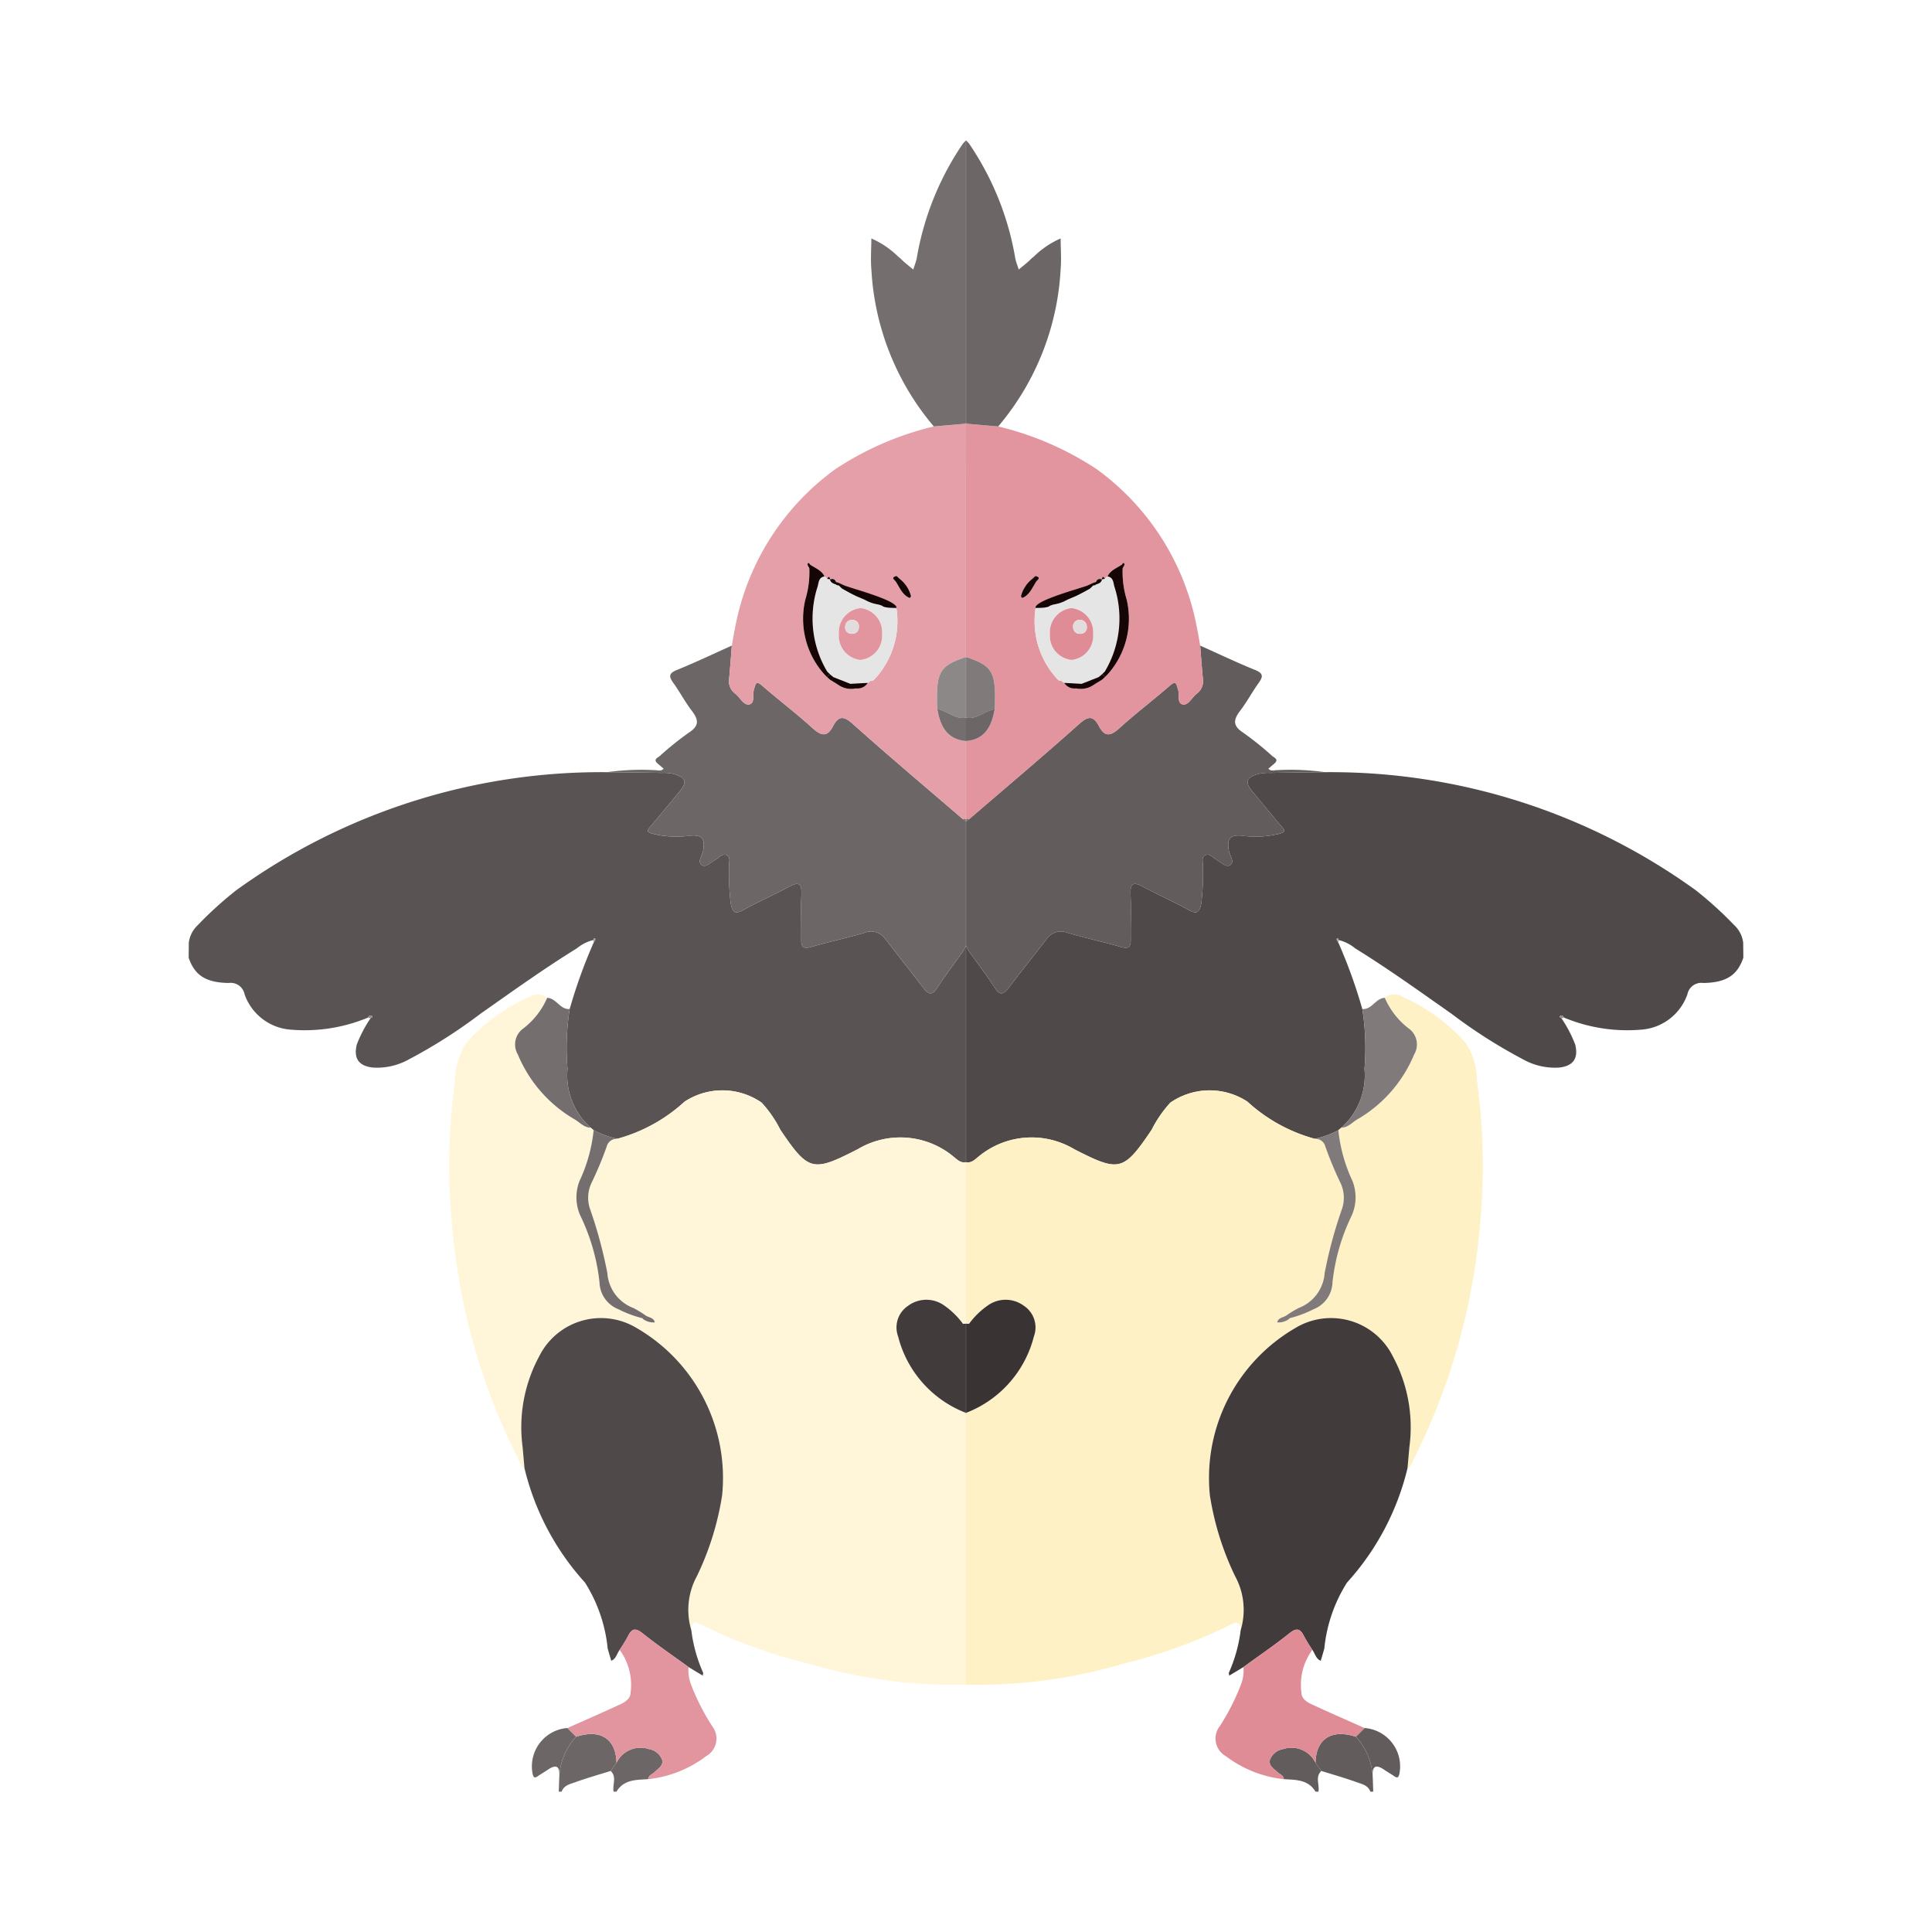 <svg xmlns="http://www.w3.org/2000/svg" width="100%" height="100%" viewBox="-2.72 -2.72 37.44 37.44"><path fill="#635c5c" d="M23.555 30.936c-.472-.154-.772.04-.782.505l.113.158c.23.072.461.137.688.219.099.035.218.059.262.182h.056l-.01-.281a1.235 1.235 0 00-.327-.783z"/><path fill="#635c5c" d="M22.773 31.441a.517.517 0 00-.629-.266.33.33 0 00-.251.199c-.04.121.072.177.141.247.044.043.118.06.125.137.23.015.47.004.614.242h.056c.027-.133-.068-.283.057-.401z"/><path fill="#665c57" d="M16 13.201h.001V13.2l-.001.001zm.001-.002v.002-.002z"/><path fill="#5a4d48" d="M16 5.49h.001v-.001L16 5.49z"/><path fill="#4f4949" d="M31.061 15.547a.559.559 0 00-.175-.34 7.223 7.223 0 00-.744-.675 12.086 12.086 0 00-7.186-2.288c-.354.004-.707.008-1.06.014a.873.873 0 00-.221.018c-.257.071-.28.16-.108.363.185.22.366.444.552.662.07.08.07.103-.045.136a1.911 1.911 0 01-.72.038c-.257-.025-.296.076-.26.29.015.095.122.218.023.281-.077.049-.183-.06-.27-.111-.069-.042-.136-.128-.22-.078-.07.041-.03.137-.035.208a5.155 5.155 0 01-.032.723c-.036.17-.08.218-.248.125-.284-.158-.585-.287-.87-.443-.183-.099-.264-.094-.253.145.014.288 0 .577.004.866.002.15-.04.195-.2.148-.337-.1-.684-.17-1.02-.271a.339.339 0 00-.415.126c-.243.315-.493.626-.734.943-.1.13-.167.146-.266-.005-.156-.24-.331-.469-.498-.702l-.057-.11-.002.003v4.19h.003c.106.019.172-.057.243-.112a1.611 1.611 0 011.85-.141c.87.445.952.437 1.5-.375a2.341 2.341 0 01.362-.526 1.335 1.335 0 011.495-.02 3.157 3.157 0 001.306.72 1.786 1.786 0 00.456-.167l.06-.05a1.355 1.355 0 00.446-1.139 4.798 4.798 0 00-.042-1.159 9.951 9.951 0 00-.461-1.28c-.013-.027-.043-.064-.035-.077.02-.031.032-.004.036.02a.78.78 0 01.32.16c.642.396 1.254.837 1.871 1.27a10.033 10.033 0 001.388.884 1.261 1.261 0 00.698.157c.272-.031.374-.179.309-.445a2.49 2.49 0 00-.27-.515c-.02-.008-.053-.019-.022-.041.03-.022.058-.002.073.032a3.19 3.19 0 001.494.235 1.027 1.027 0 00.899-.685.275.275 0 01.309-.22c.449-.007.66-.153.775-.49z"/><path fill="#635c5c" d="M21.567 12.64c-.172-.204-.149-.293.108-.364a.873.873 0 01.22-.018c.354-.006.707-.01 1.06-.014a4.797 4.797 0 00-.915-.04c-.06-.003-.128.032-.18-.028l.116-.1c.092-.078.001-.11-.041-.145a6.029 6.029 0 00-.565-.454c-.202-.13-.19-.248-.06-.42.13-.168.231-.36.355-.533.086-.12.112-.19-.06-.26-.36-.146-.712-.314-1.067-.473.017.212.032.425.052.637a.303.303 0 01-.118.295c-.095.07-.16.233-.276.207-.11-.025-.055-.193-.088-.294-.037-.111-.035-.176-.161-.066-.323.28-.665.539-.98.826-.167.15-.28.166-.388-.04-.112-.213-.211-.204-.391-.042-.7.625-1.418 1.23-2.13 1.842l-.057.045v-.002 2.414l.002-.004.057.111c.167.233.342.461.498.702.1.151.167.136.266.005.24-.317.49-.628.734-.943a.339.339 0 01.415-.126c.336.102.683.17 1.02.271.16.047.202.002.2-.148-.004-.289.01-.578-.004-.866-.011-.239.07-.244.252-.145.286.156.587.285.871.443.169.093.212.046.248-.125a5.155 5.155 0 00.032-.723c.005-.071-.035-.167.035-.208.084-.05.151.036.22.078.087.052.193.16.27.111.099-.063-.008-.186-.024-.28-.035-.215.004-.316.26-.29a1.911 1.911 0 00.72-.04c.117-.032.115-.055.046-.135-.186-.218-.367-.442-.552-.662z"/><path fill="#d78787" d="M16.001 13.199l-.001.002.001-.001v-.001zm.005-7.723l-.005.001v.012l.005-.013zm-.005 7.723v.001-.001z"/><path fill="#e2959e" d="M20.538 9.79c-.02-.11-.036-.22-.06-.329a4.901 4.901 0 00-1.947-3.09 5.986 5.986 0 00-1.907-.827L16 5.49v4.53l.005-.001-.002-.007c.52.176.582.287.555 1.01-.058.322-.18.586-.557.62V13.2a.65.65 0 01.006-.046.292.292 0 01.052.003c.71-.612 1.43-1.217 2.128-1.842.18-.162.28-.171.392.041.108.207.221.191.387.04.316-.286.658-.545.98-.825.127-.11.125-.045.162.066.033.101-.023.27.088.294.115.026.18-.137.276-.207a.303.303 0 00.118-.295c-.02-.212-.035-.425-.052-.637zm-3.446-.922c-.003.001-.029-.027-.027-.038a.616.616 0 01.221-.333l.06-.055c.132.032.025.08.007.121-.073.114-.123.248-.26.305zm1.652 1.48l-.055.057-.057.05-.106.064-.06.04a.436.436 0 01-.333.061.234.234 0 01-.23-.106l-.054-.041a.27.27 0 01-.056-.01 1.648 1.648 0 01-.444-1.4c.025-.085.09-.103.168-.102l.094-.022.072-.037a.09.09 0 01.05-.01l.116-.049.204-.074.303-.144.11-.05.055-.018c.019-.06.062-.064.113-.05.007-.06.026-.062.057-.01l.05-.046c.057-.122.184-.16.283-.231.011-.025.034-.047.046-.011.007.022-.022.056-.034.084a1.829 1.829 0 00.077.604 1.613 1.613 0 01-.369 1.452z"/><path fill="#e2959e" d="M16.001 11.631v.012l.005-.011-.005-.001z"/><path fill="#6d6666" d="M17.315 2.252c-.045.032-.082.076-.125.112-.055.047-.112.093-.168.139-.022-.07-.05-.14-.066-.211a5.595 5.595 0 00-.899-2.233L16.001 0v5.477h.005l-.005.012v.001l.623.054a5.126 5.126 0 001.209-3.033c.018-.201.002-.406.001-.61a1.72 1.72 0 00-.519.351z"/><path fill="#e1d5bd" d="M16 24.66l.001.003v-.003H16z"/><path fill="#fef1c6" d="M25.9 18.201a1.334 1.334 0 00-.217-.71 3.496 3.496 0 00-1.23-.896.283.283 0 00-.337.022 1.5 1.5 0 00.456.588.381.381 0 01.112.51 2.608 2.608 0 01-1.117 1.267c-.089.058-.17.148-.29.15l-.06.05a3.035 3.035 0 00.273.985.87.87 0 01-.014.666 3.921 3.921 0 00-.374 1.3.576.576 0 01-.365.518 2.236 2.236 0 01-.467.175c-.006.007-.01.017-.018.02a.336.336 0 01-.222.06c.023-.096.122-.092.183-.137a1.85 1.85 0 01.237-.143.782.782 0 00.5-.675 8.79 8.79 0 01.341-1.255.674.674 0 00-.041-.507 7.061 7.061 0 01-.287-.692.198.198 0 00-.203-.148 3.157 3.157 0 01-1.306-.72 1.335 1.335 0 00-1.495.02 2.341 2.341 0 00-.362.526c-.548.812-.63.82-1.5.375a1.611 1.611 0 00-1.85.14c-.07.056-.137.132-.243.113H16v3.128l.002.001.056.001a1.525 1.525 0 01.356-.35.594.594 0 01.706.001.503.503 0 01.195.594A2.155 2.155 0 0116 24.66v.002l.005.02-.005-.003v5.247h.005a9.902 9.902 0 003.046-.406 10.136 10.136 0 002.088-.76c.143-.075.179-.018.183.112a1.365 1.365 0 00-.11-1.051 5.574 5.574 0 01-.487-1.564 3.358 3.358 0 011.652-3.24 1.337 1.337 0 011.892.544 2.892 2.892 0 01.323 1.755l-.037.416c.074-.036.092-.114.124-.179a12.449 12.449 0 001.29-4.633 12.017 12.017 0 00-.07-2.719z"/><path fill="#413b3b" d="M22.378 23.018a3.358 3.358 0 00-1.652 3.24 5.574 5.574 0 00.487 1.563 1.365 1.365 0 01.11 1.05 2.89 2.89 0 01-.233.834.054.054 0 01.006.05l.282-.17c.297-.217.602-.423.889-.653.147-.118.215-.086.287.063a2.943 2.943 0 00.158.257c.053.072.067.173.162.212.024-.08.048-.158.07-.238a2.926 2.926 0 01.439-1.277 5.05 5.05 0 001.173-2.217l.037-.415a2.892 2.892 0 00-.323-1.755 1.337 1.337 0 00-1.892-.544z"/><path fill="#e08c96" d="M22.5 30.082a1.148 1.148 0 01.212-.83 2.943 2.943 0 01-.157-.257c-.073-.15-.141-.181-.288-.063-.286.23-.592.436-.89.653a.768.768 0 01-.054.354 4.338 4.338 0 01-.406.794.39.39 0 00.12.58 2.244 2.244 0 001.122.445c-.007-.077-.08-.094-.125-.137-.07-.07-.18-.126-.141-.247a.33.33 0 01.251-.199.517.517 0 01.629.266c.01-.466.31-.66.782-.505l.17-.168c-.328-.147-.658-.29-.984-.441-.11-.05-.237-.11-.241-.245z"/><path fill="#807a7a" d="M24.116 16.617c-.179.007-.248.231-.436.217a4.798 4.798 0 01.042 1.16 1.355 1.355 0 01-.446 1.139c.121-.003.202-.093.291-.151a2.608 2.608 0 001.117-1.266.381.381 0 00-.112-.511 1.5 1.5 0 01-.456-.588z"/><path fill="#635c5c" d="M23.726 30.768l-.17.168a1.235 1.235 0 01.326.783c-.013-.181.031-.273.221-.144.061.042.126.078.187.12.056.038.086.052.108-.038a.745.745 0 00-.672-.89z"/><path fill="#a6a19e" d="M23.184 15.477c-.008.013.022.05.035.077l.001-.058c-.004-.023-.016-.05-.036-.019z"/><path fill="#958e8b" d="M27.514 16.967c-.03.022.001.033.021.041l.028.003.024-.012c-.015-.034-.044-.054-.073-.032z"/><path fill="#716660" d="M16 13.201h.001v-.002l-.001.002zm.007-.048a.625.625 0 00-.006.046v.002l.058-.045a.292.292 0 00-.052-.003z"/><path fill="#e6e5e5" d="M18.742 8.451l-.051.045-.055.012c-.012.065-.065.082-.118.099a.05.05 0 01-.05.016l-.064.062-.042.037-.234.11-.159.067-.063.033-.1.025a.13.13 0 01-.126.042l-.06.022a.075.075 0 01-.101.033l-.17.008a1.648 1.648 0 00.444 1.401l.056.01.054.041.337.017.33-.129.063-.052.057-.056a2.006 2.006 0 00.183-1.655c-.02-.076-.022-.172-.131-.188zm-.69 1.617a.465.465 0 01-.425-.495.47.47 0 01.412-.508.466.466 0 01.424.495.47.47 0 01-.411.508z"/><path fill="#150505" d="M17.345 8.442l-.059.055.047.052.01.008-.01-.008-.047-.052a.616.616 0 00-.22.333c-.003.011.023.04.026.038.138-.057.188-.191.261-.305.017-.041.125-.089-.008-.121z"/><path fill="#807a7a" d="M16.558 11.023c.027-.724-.035-.835-.555-1.011l.002.007-.004.001v1.17h.003l-.002-.003c.214.041.362-.137.556-.164z"/><path fill="#6d6666" d="M16.002 11.186l.002.004H16v.44l.005.002-.005.01c.378-.034.499-.298.557-.62-.194.028-.342.206-.556.164z"/><path fill="#50433d" d="M16.001 24.663v.016l.005.003-.005-.019z"/><path fill="#483d37" d="M16 24.66v-.288.288z"/><path fill="#3a3333" d="M17.121 22.584a.594.594 0 00-.706 0 1.525 1.525 0 00-.356.35l-.056-.002-.002-.001v1.729a2.155 2.155 0 001.315-1.482.503.503 0 00-.195-.594z"/><path fill="#807a7a" d="M23.49 20.167a3.035 3.035 0 01-.274-.985 1.786 1.786 0 01-.456.167.198.198 0 01.203.148 7.061 7.061 0 00.287.692.674.674 0 01.04.507 8.79 8.79 0 00-.34 1.255.782.782 0 01-.5.675 1.85 1.85 0 00-.237.143c-.061.045-.16.041-.183.137a.336.336 0 00.222-.06c.008-.003.012-.013.018-.02a2.236 2.236 0 00.467-.175.576.576 0 00.365-.518 3.921 3.921 0 01.374-1.3.87.87 0 00.014-.666z"/><path fill="#e08c96" d="M18.04 9.065a.47.47 0 00-.413.508.465.465 0 00.425.495.47.47 0 00.411-.508.466.466 0 00-.424-.495zm.162.496a.12.12 0 01-.125-.119.124.124 0 01.12-.149.132.132 0 01.145.135.122.122 0 01-.14.133z"/><path fill="#150505" d="M19.113 8.897a1.829 1.829 0 01-.077-.604c.012-.028.041-.062.034-.084-.011-.036-.035-.014-.046.01-.1.071-.226.11-.282.232.11.016.112.112.131.188a2.006 2.006 0 01-.183 1.655l-.057.056.025.01a.038.038 0 01.024.025l.007.02.055-.056a1.613 1.613 0 00.369-1.452zm-1.143.002l.158-.067c.078-.037.262-.134.276-.147l.064-.062a.05.05 0 00.05-.016c.053-.017.106-.034.118-.1l.055-.01c-.03-.052-.05-.05-.057.01-.05-.014-.094-.01-.113.05l-.056.018-.109.05c-.1.048-1.05.294-1.007.437.056-.002.247.001.271-.041l.06-.022a.868.868 0 00.226-.067z"/><path fill="#150505" d="M18.682 10.385a.038.038 0 00-.024-.025l-.025-.01-.063.052-.33.13q-.168-.01-.337-.018a.234.234 0 00.23.106.436.436 0 00.333-.062l.06-.039.106-.064.057-.05-.007-.02z"/><path fill="#e2dcdd" d="M18.197 9.293a.124.124 0 00-.12.15.12.12 0 00.125.118.122.122 0 00.14-.133.132.132 0 00-.145-.135z"/><path fill="#6d6666" d="M8.445 30.936c.472-.154.772.04.782.505l-.113.158c-.23.072-.461.137-.688.219-.099.035-.218.059-.262.182h-.056l.01-.281a1.235 1.235 0 01.327-.783z"/><path fill="#6d6666" d="M9.227 31.441a.517.517 0 01.629-.266.33.33 0 01.252.199c.038.121-.073.177-.142.247-.044.043-.118.06-.125.137-.23.015-.471.004-.614.242h-.056c-.027-.133.068-.283-.057-.401z"/><path fill="#665c57" d="M16 13.201h-.001V13.2l.001.001zm-.001-.002v.002-.002z"/><path fill="#5a4d48" d="M16 5.49h-.001v-.001L16 5.49z"/><path fill="#5a5353" d="M.939 15.547a.559.559 0 01.175-.34 7.223 7.223 0 01.744-.675 12.086 12.086 0 017.186-2.288c.354.004.707.008 1.06.014a.873.873 0 01.221.018c.257.071.28.16.108.363-.185.22-.366.444-.552.662-.07.08-.07.103.045.136a1.911 1.911 0 00.72.038c.257-.025.296.076.26.29-.015.095-.122.218-.023.281.077.049.183-.06.27-.111.069-.042.136-.128.22-.078.07.041.03.137.035.208a5.155 5.155 0 00.032.723c.036.17.08.218.248.125.284-.158.585-.287.87-.443.183-.099.264-.094.253.145-.014.288 0 .577-.004.866-.002.15.04.195.2.148.337-.1.684-.17 1.02-.271a.339.339 0 01.415.126c.243.315.493.626.734.943.1.13.167.146.266-.005.156-.24.331-.469.498-.702l.057-.11.002.003v4.19h-.003c-.106.019-.172-.057-.243-.112a1.611 1.611 0 00-1.85-.141c-.87.445-.952.437-1.5-.375a2.341 2.341 0 00-.362-.526 1.335 1.335 0 00-1.495-.02 3.157 3.157 0 01-1.306.72 1.786 1.786 0 01-.456-.167l-.06-.05a1.355 1.355 0 01-.446-1.139 4.798 4.798 0 01.042-1.159 9.951 9.951 0 01.461-1.28c.013-.027.043-.064.035-.077-.02-.031-.032-.004-.036.02a.78.78 0 00-.32.16c-.642.396-1.254.837-1.871 1.27a10.033 10.033 0 01-1.388.884 1.261 1.261 0 01-.698.157c-.272-.031-.374-.179-.309-.445a2.49 2.49 0 01.27-.515c.02-.008.053-.019.022-.041-.03-.022-.058-.002-.073.032a3.19 3.19 0 01-1.494.235 1.027 1.027 0 01-.899-.685.275.275 0 00-.309-.22c-.449-.007-.66-.153-.775-.49z"/><path fill="#6d6666" d="M10.433 12.64c.172-.204.149-.293-.108-.364a.873.873 0 00-.22-.018c-.354-.006-.707-.01-1.06-.014a4.797 4.797 0 01.915-.04c.06-.003.128.032.18-.028l-.116-.1c-.092-.078-.001-.11.041-.145a6.029 6.029 0 01.565-.454c.202-.13.19-.248.059-.42-.13-.168-.23-.36-.354-.533-.086-.12-.112-.19.06-.26.36-.146.712-.314 1.067-.473-.017.212-.032.425-.052.637a.303.303 0 00.118.295c.095.07.16.233.276.207.11-.025.055-.193.088-.294.037-.111.035-.176.161-.066.323.28.665.539.98.826.167.15.28.166.388-.04.112-.213.211-.204.391-.042.7.625 1.418 1.23 2.13 1.842l.057.045v-.002 2.414l-.002-.004-.057.111c-.167.233-.342.461-.498.702-.1.151-.167.136-.266.005-.24-.317-.49-.628-.734-.943a.339.339 0 00-.415-.126c-.336.102-.683.17-1.02.271-.16.047-.202.002-.2-.148.004-.289-.01-.578.004-.866.011-.239-.07-.244-.252-.145-.286.156-.587.285-.871.443-.169.093-.212.046-.248-.125a5.155 5.155 0 01-.032-.723c-.005-.071.035-.167-.035-.208-.084-.05-.151.036-.22.078-.087.052-.193.16-.27.111-.099-.063.008-.186.024-.28.035-.215-.004-.316-.26-.29a1.911 1.911 0 01-.72-.04c-.117-.032-.115-.055-.046-.135.186-.218.367-.442.552-.662z"/><path fill="#d78787" d="M15.999 13.199l.001.002-.001-.001v-.001zm-.005-7.723l.005.001v.012l-.005-.013zm.005 7.723v.001-.001z"/><path fill="#e59fa8" d="M11.41 10.428a.303.303 0 00.118.295c.095.07.16.233.276.207.11-.025.055-.193.088-.294.037-.111.035-.176.161-.066.323.28.665.539.98.826.167.15.28.166.388-.04.112-.213.211-.204.392-.042.699.625 1.417 1.23 2.128 1.842a.292.292 0 01.052-.003c.002.015.005.03.006.046v-1.556c-.378-.035-.499-.3-.557-.62-.027-.724.035-.835.555-1.011l-.002.007.004.001V6.65L16 5.49l-.624.054a5.986 5.986 0 00-1.907.827 4.901 4.901 0 00-1.947 3.09c-.024.11-.04.22-.06.33-.017.212-.032.425-.052.637zm3.237-1.865c-.017-.041-.125-.089.008-.121l.059.055a.616.616 0 01.22.333c.003.011-.023.04-.026.038-.138-.057-.188-.191-.261-.305zm-1.76.334a1.829 1.829 0 00.077-.604c-.012-.028-.041-.062-.034-.084.011-.036.035-.014.046.01.1.071.226.11.282.232l.051.045c.03-.05.05-.049.057.01.05-.013.094-.01.113.05l.056.02.109.05.303.143.204.074.117.049a.09.09 0 01.049.01l.072.037.094.022c.077 0 .143.017.168.101a1.648 1.648 0 01-.444 1.401.27.27 0 01-.056.01l-.054.041a.234.234 0 01-.23.106.436.436 0 01-.333-.061l-.06-.04-.106-.064-.057-.05-.055-.056a1.613 1.613 0 01-.369-1.452z"/><path fill="#e59fa8" d="M15.999 11.631v.012l-.005-.011.005-.001z"/><path fill="#746e6e" d="M14.685 2.252c.045.032.082.076.125.112.055.047.112.093.168.139.022-.07.05-.14.066-.211a5.595 5.595 0 01.899-2.233L15.999 0v5.477h-.005l.005.012v.001l-.623.054a5.126 5.126 0 01-1.209-3.033c-.018-.201-.002-.406-.001-.61a1.72 1.72 0 01.519.351z"/><path fill="#e1d5bd" d="M16 24.66l-.001.003v-.003H16z"/><path fill="#fff5d8" d="M6.1 18.201a1.334 1.334 0 01.217-.71 3.496 3.496 0 011.23-.896.283.283 0 01.337.022 1.5 1.5 0 01-.456.588.381.381 0 00-.112.51 2.608 2.608 0 001.117 1.267c.089.058.17.148.29.15l.06.05a3.035 3.035 0 01-.273.985.87.87 0 00.014.666 3.921 3.921 0 01.374 1.3.576.576 0 00.365.518 2.236 2.236 0 00.467.175c.006.007.01.017.018.02a.336.336 0 00.222.06c-.023-.096-.122-.092-.183-.137a1.85 1.85 0 00-.237-.143.782.782 0 01-.5-.675 8.79 8.79 0 00-.34-1.255.674.674 0 01.04-.507 7.061 7.061 0 00.287-.692.198.198 0 01.203-.148 3.157 3.157 0 001.306-.72 1.335 1.335 0 011.495.02 2.341 2.341 0 01.362.526c.548.812.63.82 1.5.375a1.611 1.611 0 011.85.14c.07.056.137.132.243.113H16v3.128l-.002.001-.056.001a1.525 1.525 0 00-.356-.35.594.594 0 00-.706.001.503.503 0 00-.195.594A2.155 2.155 0 0016 24.66v.002l-.005.02.005-.003v5.247h-.005a9.902 9.902 0 01-3.046-.406 10.136 10.136 0 01-2.088-.76c-.143-.075-.179-.018-.183.112a1.365 1.365 0 01.11-1.051 5.574 5.574 0 00.487-1.564 3.358 3.358 0 00-1.652-3.24 1.337 1.337 0 00-1.892.545 2.892 2.892 0 00-.323 1.755l.037.415c-.074-.036-.092-.114-.124-.179a12.449 12.449 0 01-1.29-4.633 12.017 12.017 0 01.07-2.719z"/><path fill="#4f4949" d="M9.622 23.018a3.358 3.358 0 011.652 3.24 5.574 5.574 0 01-.487 1.563 1.365 1.365 0 00-.11 1.05 2.89 2.89 0 00.233.834.054.054 0 00-.006.05l-.282-.17c-.297-.217-.602-.423-.889-.653-.147-.118-.215-.086-.287.063a2.943 2.943 0 01-.158.257c-.053.072-.067.173-.162.212-.024-.08-.048-.158-.07-.238a2.926 2.926 0 00-.439-1.277 5.05 5.05 0 01-1.173-2.217l-.037-.415a2.892 2.892 0 01.323-1.755 1.337 1.337 0 011.892-.544z"/><path fill="#e2959e" d="M9.5 30.082a1.148 1.148 0 00-.212-.83 2.943 2.943 0 00.157-.257c.073-.15.141-.181.288-.063.286.23.592.436.89.653a.768.768 0 00.054.354 4.338 4.338 0 00.406.794.39.39 0 01-.12.58 2.244 2.244 0 01-1.122.445c.007-.077.08-.094.125-.137.07-.07.18-.126.142-.247a.33.33 0 00-.252-.199.517.517 0 00-.629.266c-.01-.466-.31-.66-.782-.505l-.17-.168c.328-.147.658-.29.984-.441.11-.05.237-.11.241-.245z"/><path fill="#746e6e" d="M7.884 16.617c.179.007.248.231.436.217a4.798 4.798 0 00-.042 1.16 1.355 1.355 0 00.446 1.139c-.121-.003-.202-.093-.291-.151a2.608 2.608 0 01-1.117-1.266.381.381 0 01.112-.511 1.5 1.5 0 00.456-.588z"/><path fill="#6d6666" d="M8.274 30.768l.17.168a1.235 1.235 0 00-.326.783c.013-.181-.031-.273-.221-.144-.061.042-.126.078-.187.12-.056.038-.086.052-.108-.038a.745.745 0 01.672-.89z"/><path fill="#a6a19e" d="M8.816 15.477c.008.013-.022.05-.035.077l-.001-.058c.004-.023.016-.05.036-.019z"/><path fill="#958e8b" d="M4.486 16.967c.03.022-.001.033-.021.041l-.028.003-.024-.012c.015-.034.044-.054.073-.032z"/><path fill="#716660" d="M16 13.201h-.001v-.002l.001.002zm-.007-.048c.002.015.005.03.006.046v.002l-.058-.045a.292.292 0 01.052-.003z"/><path fill="#e6e5e5" d="M13.127 8.639a2.006 2.006 0 00.183 1.655l.057.056.063.052.33.13q.168-.01.337-.018l.054-.041.056-.01a1.648 1.648 0 00.444-1.4l-.17-.009a.075.075 0 01-.1-.033l-.061-.022a.13.13 0 01-.125-.042l-.101-.025-.063-.033-.159-.067-.234-.11-.042-.037-.064-.062a.05.05 0 01-.05-.017c-.053-.016-.106-.033-.118-.098l-.055-.012-.05-.045c-.11.016-.113.112-.132.188zm.41.921a.466.466 0 01.424-.495.47.47 0 01.412.508.465.465 0 01-.425.495.47.47 0 01-.411-.508z"/><path fill="#150505" d="M14.655 8.442l.059.055-.047.052-.01.008.01-.008.047-.052a.616.616 0 01.22.333c.003.011-.023.04-.026.038-.138-.057-.188-.191-.261-.305-.017-.041-.125-.089.008-.121z"/><path fill="#8d8888" d="M15.442 11.023c-.027-.724.035-.835.555-1.011l-.002.007.004.001v1.17h-.003l.002-.003c-.214.041-.362-.137-.556-.164z"/><path fill="#746e6e" d="M15.998 11.186l-.002.004H16v.44l-.005.002.005.01c-.378-.034-.499-.298-.557-.62.194.028.342.206.556.164z"/><path fill="#50433d" d="M15.999 24.663v.016l-.005.003.005-.019z"/><path fill="#483d37" d="M16 24.66v-.288.288z"/><path fill="#413b3b" d="M14.879 22.584a.594.594 0 01.706 0 1.525 1.525 0 01.356.35l.056-.002.002-.001v1.729a2.155 2.155 0 01-1.315-1.482.503.503 0 01.195-.594z"/><path fill="#746e6e" d="M8.51 20.167a3.035 3.035 0 00.274-.985 1.786 1.786 0 00.456.167.198.198 0 00-.202.148 7.061 7.061 0 01-.288.692.674.674 0 00-.04.507 8.79 8.79 0 01.34 1.255.782.782 0 00.5.675 1.85 1.85 0 01.237.143c.061.045.16.041.183.137a.336.336 0 01-.222-.06c-.008-.003-.012-.013-.018-.02a2.236 2.236 0 01-.467-.175.576.576 0 01-.365-.518 3.921 3.921 0 00-.374-1.3.87.87 0 01-.014-.666z"/><path fill="#e2959e" d="M13.537 9.56a.47.47 0 00.411.508.465.465 0 00.425-.495.47.47 0 00-.412-.508.466.466 0 00-.424.495zm.122-.132a.132.132 0 01.144-.135.124.124 0 01.12.15.12.12 0 01-.125.118.122.122 0 01-.14-.133z"/><path fill="#150505" d="M12.887 8.897a1.829 1.829 0 00.077-.604c-.012-.028-.041-.062-.034-.084.011-.036.035-.014.046.01.1.071.226.11.282.232-.11.016-.112.112-.131.188a2.006 2.006 0 00.183 1.655l.057.056-.025.01a.038.038 0 00-.024.025l-.007.02-.055-.056a1.613 1.613 0 01-.369-1.452zm1.143.002l-.158-.067a3.769 3.769 0 01-.276-.147l-.064-.062a.05.05 0 01-.05-.016c-.053-.017-.106-.034-.118-.1l-.055-.01c.03-.052.05-.05.057.01.05-.014.094-.01.113.05l.056.018.109.05c.1.048 1.05.294 1.007.437-.056-.002-.247.001-.271-.041l-.06-.022a.868.868 0 01-.226-.067z"/><path fill="#150505" d="M13.318 10.385a.038.038 0 01.024-.025l.025-.01.063.052.33.13q.168-.01.337-.018a.234.234 0 01-.23.106.436.436 0 01-.333-.062l-.06-.039-.106-.064-.057-.05.007-.02z"/><path fill="#e2dcdd" d="M13.803 9.293a.124.124 0 01.12.15.12.12 0 01-.125.118.122.122 0 01-.14-.133.132.132 0 01.145-.135z"/></svg>